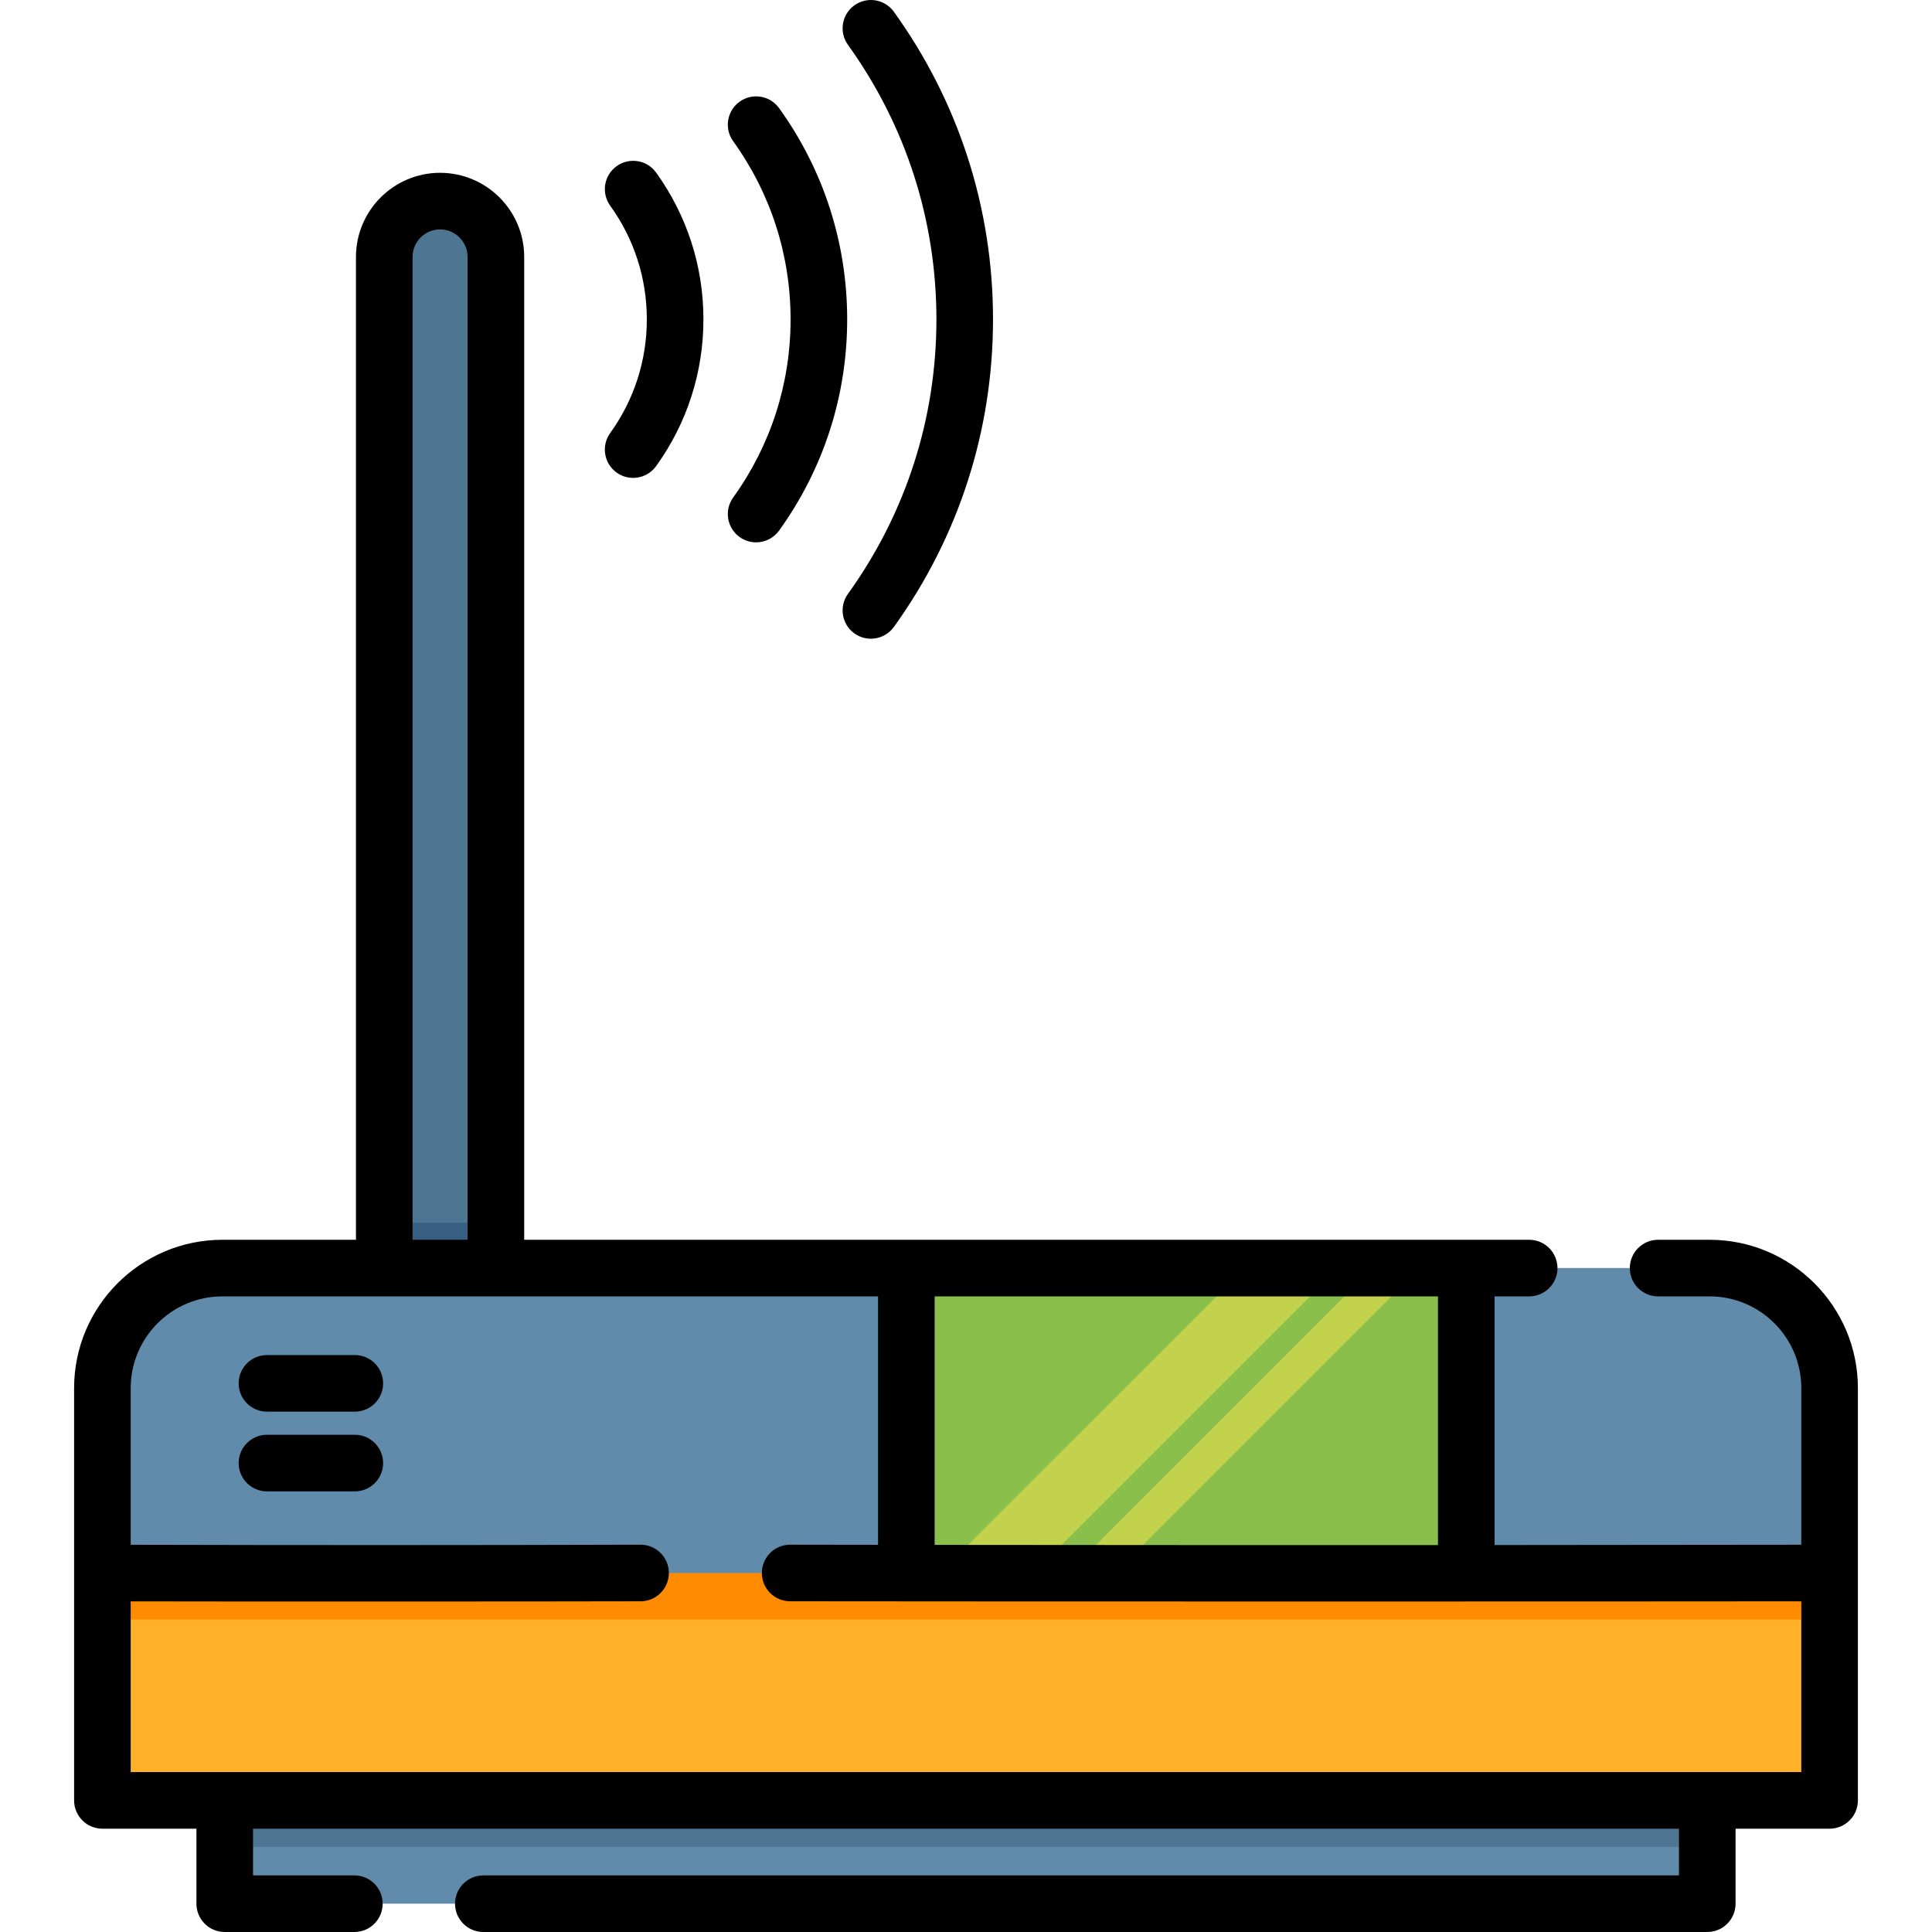 <?xml version="1.0" encoding="iso-8859-1"?>
<!-- Generator: Adobe Illustrator 19.0.0, SVG Export Plug-In . SVG Version: 6.00 Build 0)  -->
<svg xmlns="http://www.w3.org/2000/svg" xmlns:xlink="http://www.w3.org/1999/xlink" version="1.1" id="Layer_1" x="0px" y="0px" viewBox="0 0 512 512" style="enable-background:new 0 0 512 512;" xml:space="preserve" width="512" height="512">
<g id="XMLID_51_">
	<g id="XMLID_52_">
		<path id="XMLID_53_" style="fill:#4E7693;" d="M131.42,68.09v284.74h-29.59V68.09c0-8.17,6.63-14.79,14.8-14.79    c4.08,0,7.78,1.66,10.45,4.33C129.76,60.31,131.42,64,131.42,68.09z"/>
		<rect id="XMLID_56_" x="101.83" y="324.05" style="fill:#385F82;" width="29.59" height="28.78"/>
		<g id="XMLID_57_">
			<rect id="XMLID_60_" x="59.557" y="465.053" style="fill:#618BAA;" width="392.886" height="39.445"/>
			<rect id="XMLID_63_" x="59.557" y="465.053" style="fill:#4E7693;" width="392.886" height="24.396"/>
			<g id="XMLID_64_">
				<path id="XMLID_65_" style="fill:#FFB229;" d="M484.862,367.849v109.274H27.138V367.849c0-17.555,14.237-31.792,31.802-31.792      h394.119C470.624,336.057,484.862,350.294,484.862,367.849z"/>
				<path id="XMLID_66_" style="fill:#FF8B00;" d="M484.862,367.849v61.334H27.138v-61.334c0-17.555,14.237-31.792,31.802-31.792      h394.119C470.624,336.057,484.862,350.294,484.862,367.849z"/>
				<path id="XMLID_2695_" style="fill:#618BAA;" d="M484.862,416.86H27.138v-49.007c0-17.562,14.237-31.798,31.798-31.798h394.128      c17.562,0,31.798,14.237,31.798,31.798V416.86z"/>
				<rect id="XMLID_67_" x="240.191" y="336.057" style="fill:#89BF4A;" width="148.39" height="80.8"/>
				<polygon id="XMLID_69_" style="fill:#C3D24C;" points="354.697,336.057 273.897,416.856 249.111,416.856 329.921,336.057           "/>
				<polygon id="XMLID_70_" style="fill:#C3D24C;" points="376.252,336.057 295.452,416.856 282.992,416.856 363.802,336.057           "/>
			</g>
		</g>
	</g>
	<g id="XMLID_71_">
		<path id="XMLID_72_" d="M453.064,328.555h-13.643c-4.143,0-7.5,3.357-7.5,7.5s3.357,7.5,7.5,7.5h13.643    c13.397,0,24.298,10.9,24.298,24.299v41.517c-27.023,0.039-54.137,0.065-81.284,0.08v-65.895h9.166c4.143,0,7.5-3.357,7.5-7.5    s-3.357-7.5-7.5-7.5H138.917V68.087c0-12.291-10-22.291-22.292-22.291s-22.292,10-22.292,22.291v260.468H58.936    c-21.669,0-39.298,17.629-39.298,39.299v109.268c0,4.143,3.357,7.5,7.5,7.5h24.919V504.5c0,4.143,3.357,7.5,7.5,7.5h34.354    c4.143,0,7.5-3.357,7.5-7.5s-3.357-7.5-7.5-7.5H67.057v-12.379h377.887V497H128.089c-4.143,0-7.5,3.357-7.5,7.5s3.357,7.5,7.5,7.5    h324.354c4.143,0,7.5-3.357,7.5-7.5v-19.879h24.919c4.143,0,7.5-3.357,7.5-7.5V367.854    C492.362,346.184,474.733,328.555,453.064,328.555z M381.078,409.458c-44.516,0.017-89.071,0-133.384-0.048v-65.855h133.384    V409.458z M109.333,68.087c0-4.021,3.271-7.291,7.292-7.291s7.292,3.271,7.292,7.291v260.468h-14.584V68.087z M34.638,469.621    V424.38c21.448,0.056,111.166,0.051,135.138-0.019c4.143-0.012,7.49-3.38,7.479-7.521c-0.012-4.135-3.367-7.479-7.5-7.479    c-0.007,0-0.015,0-0.021,0c-45.418,0.133-89.702,0.139-135.095,0.019v-41.526c0-13.398,10.9-24.299,24.298-24.299h173.759v65.836    c-7.766-0.01-15.536-0.019-23.283-0.031c-0.004,0-0.008,0-0.012,0c-4.137,0-7.494,3.351-7.5,7.488    c-0.006,4.143,3.347,7.505,7.488,7.512c45.635,0.069,224.681,0.072,267.975,0.01v45.251H34.638z"/>
		<path id="XMLID_77_" d="M94.03,359.104H70.747c-4.143,0-7.5,3.357-7.5,7.5s3.357,7.5,7.5,7.5H94.03c4.143,0,7.5-3.357,7.5-7.5    S98.173,359.104,94.03,359.104z"/>
		<path id="XMLID_78_" d="M94.03,380.229H70.747c-4.143,0-7.5,3.357-7.5,7.5s3.357,7.5,7.5,7.5H94.03c4.143,0,7.5-3.357,7.5-7.5    S98.173,380.229,94.03,380.229z"/>
		<path id="XMLID_79_" d="M163.41,125.233c1.326,0.954,2.858,1.414,4.376,1.414c2.33,0,4.628-1.084,6.093-3.119    c8.202-11.396,12.537-24.845,12.537-38.895s-4.335-27.499-12.537-38.895c-2.42-3.361-7.104-4.124-10.469-1.705    c-3.361,2.42-4.125,7.106-1.705,10.469c6.353,8.826,9.711,19.245,9.711,30.131s-3.358,21.305-9.711,30.131    C159.285,118.127,160.049,122.813,163.41,125.233z"/>
		<path id="XMLID_80_" d="M196,142.315c1.325,0.954,2.857,1.414,4.375,1.414c2.33,0,4.628-1.084,6.093-3.12    c11.804-16.398,18.043-35.755,18.043-55.976s-6.239-39.578-18.043-55.977c-2.42-3.364-7.107-4.124-10.468-1.706    c-3.362,2.42-4.126,7.106-1.706,10.468c9.955,13.832,15.217,30.158,15.217,47.215c0,17.056-5.262,33.382-15.217,47.214    C191.874,135.209,192.638,139.895,196,142.315z"/>
		<path id="XMLID_81_" d="M248.161,84.634c0,26.28-8.108,51.437-23.448,72.752c-2.42,3.361-1.656,8.049,1.706,10.468    c1.325,0.955,2.857,1.414,4.375,1.414c2.33,0,4.628-1.084,6.093-3.12c17.189-23.882,26.274-52.069,26.274-81.514    c0-29.445-9.085-57.633-26.274-81.515c-2.418-3.362-7.106-4.125-10.468-1.706c-3.362,2.419-4.126,7.106-1.706,10.468    C240.053,33.195,248.161,58.353,248.161,84.634z"/>
	</g>
</g>















</svg>
